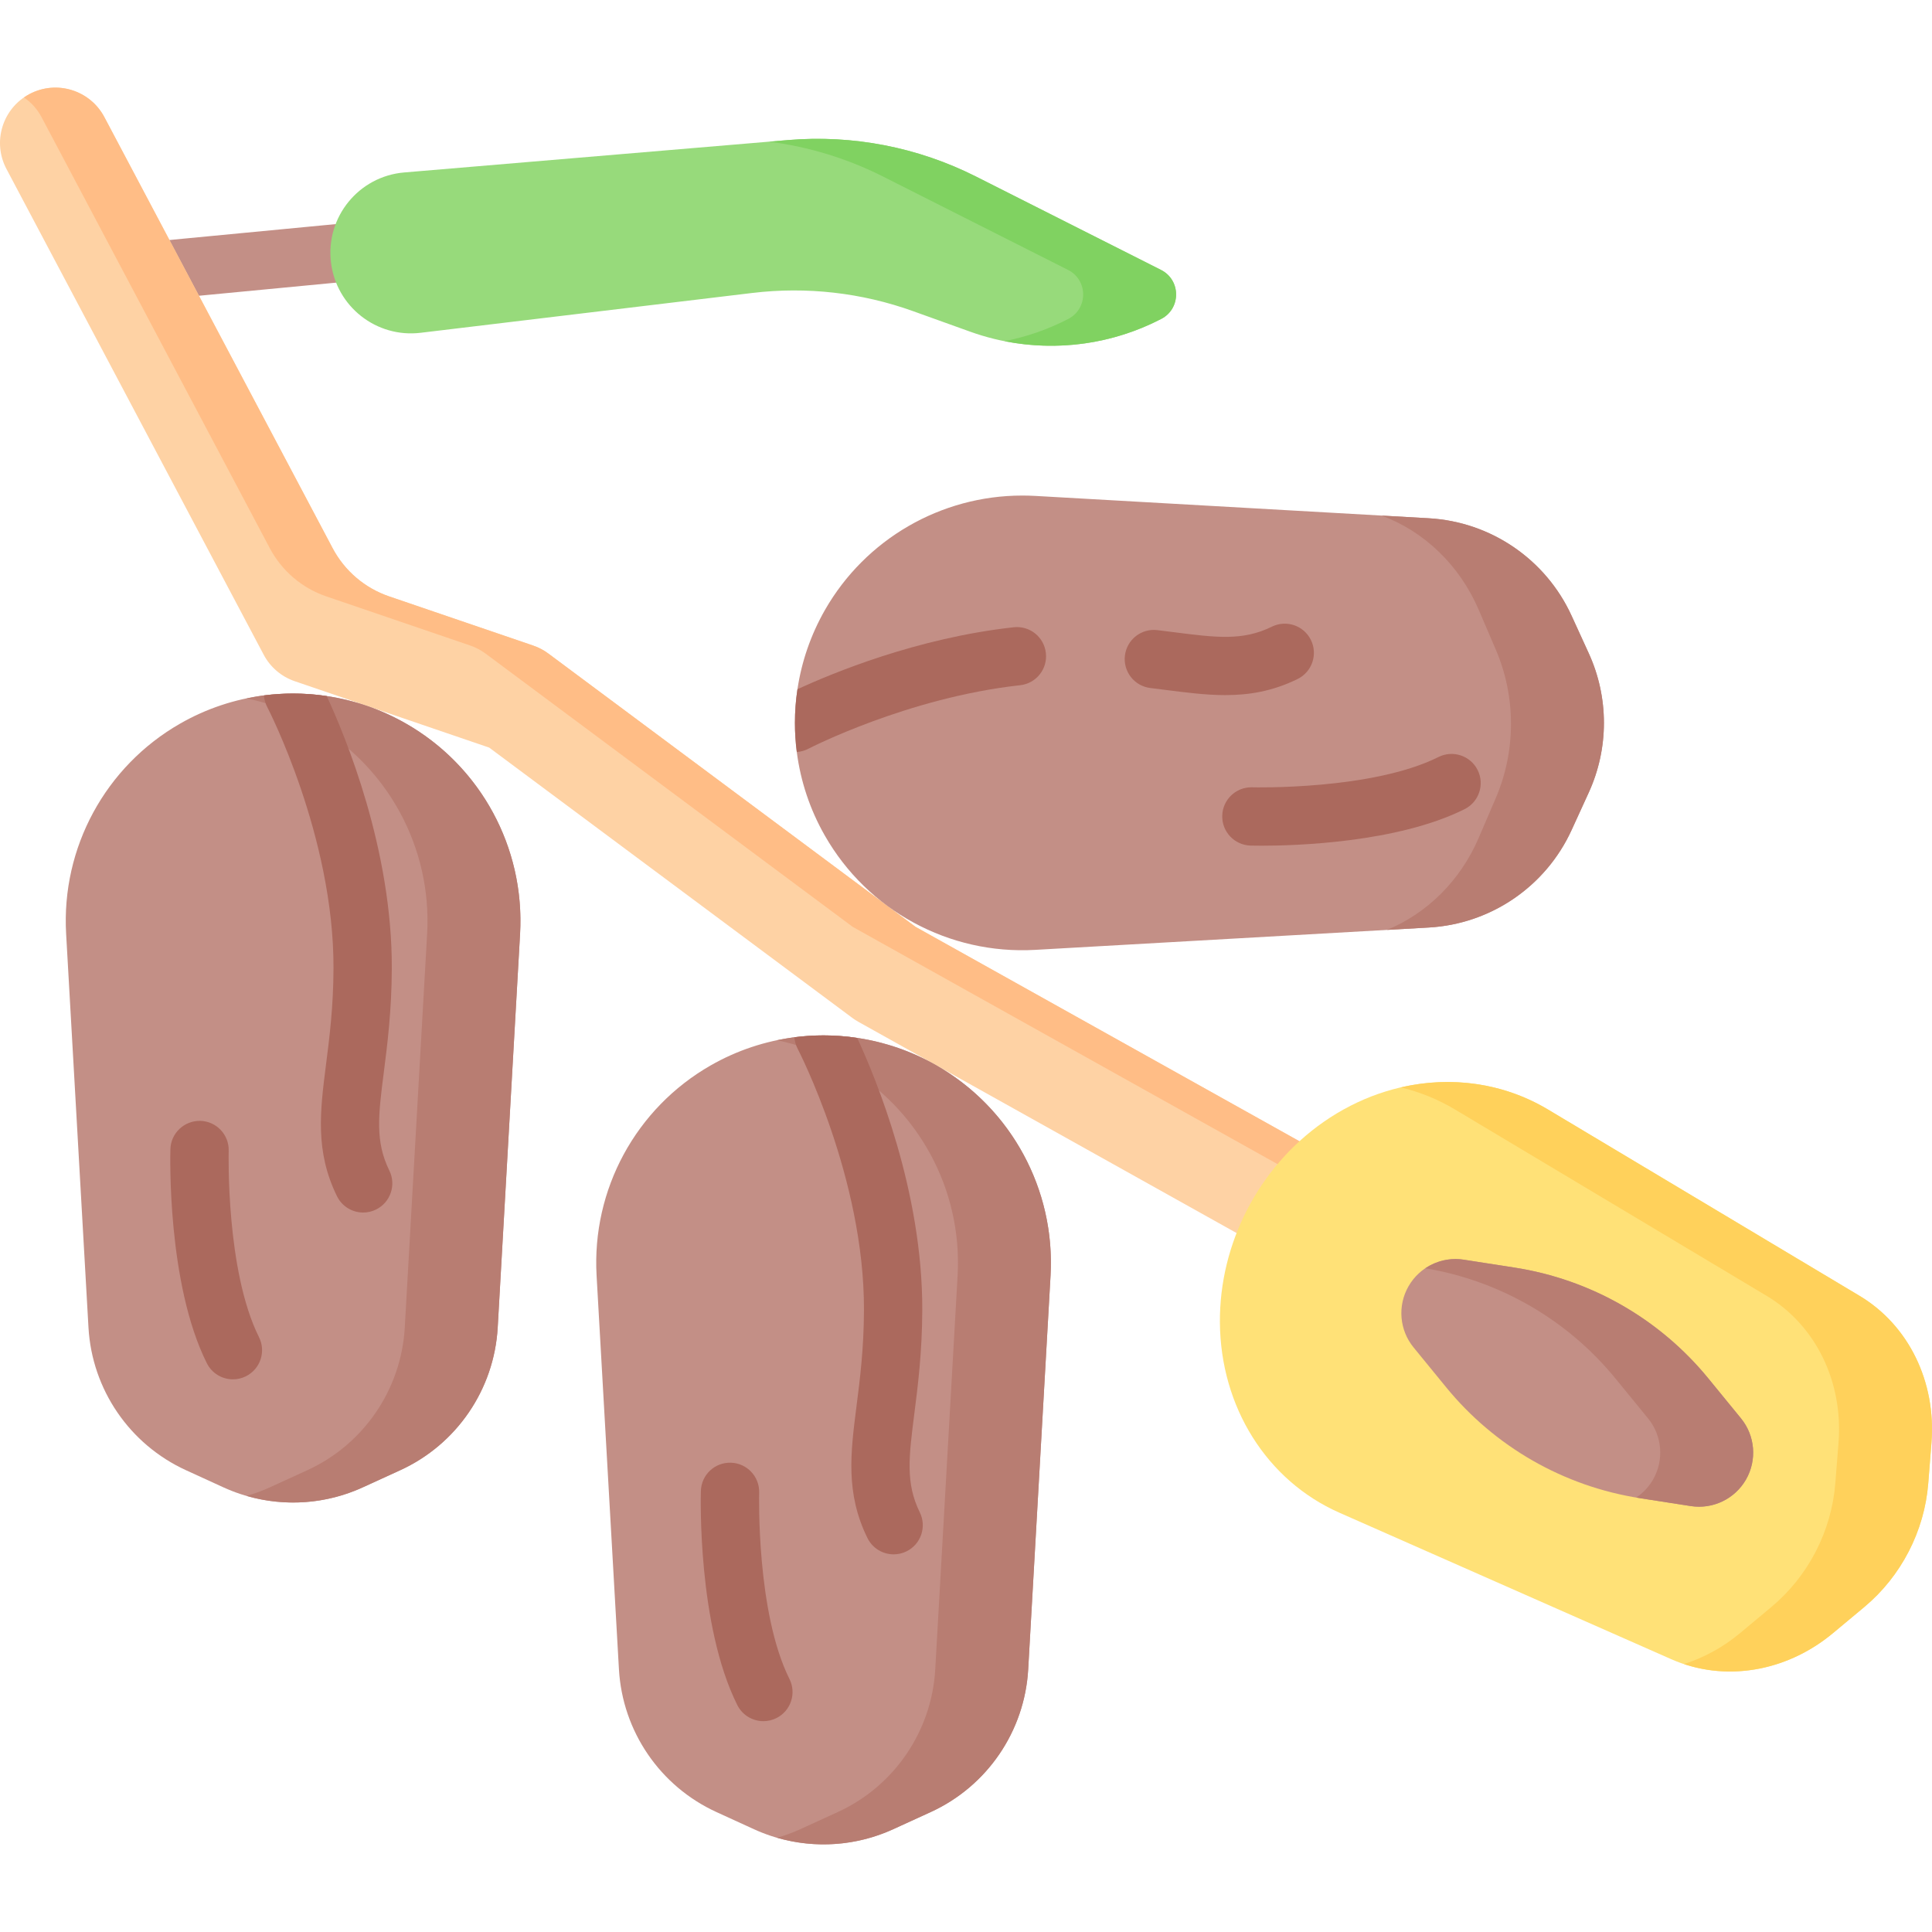 <svg id="Capa_1" enable-background="new 0 0 497 497" height="512" viewBox="0 0 497 497" width="512" xmlns="http://www.w3.org/2000/svg"><g><g><path d="m42.138 76.915c-3.821 0-7.087-2.907-7.457-6.789-.394-4.124 2.631-7.785 6.754-8.178l54.388-5.202c4.124-.402 7.784 2.63 8.178 6.754s-2.631 7.785-6.754 8.178l-54.389 5.202c-.242.024-.482.035-.72.035z" fill="#c38f86"/></g><g><path d="m356.633 337.653c-1.664-.245-3.311-.791-4.867-1.66l-130.963-73.141c-.541-.303-1.063-.64-1.56-1.011l-93.402-69.523-50.016-17.075c-3.433-1.172-6.291-3.609-7.989-6.816l-66.176-124.967c-3.683-6.955-1.03-15.578 5.924-19.261 6.957-3.683 15.579-1.029 19.261 5.924l58.725 110.897c3.088 5.831 8.284 10.265 14.528 12.396l37.063 12.653c1.401.478 2.717 1.171 3.904 2.054l94.446 70.3 129.806 72.495c6.788 3.791 9.632 12.321 6.035 19.214-2.9 5.56-8.904 8.378-14.719 7.521z" fill="#fed2a4"/></g><path d="m365.317 310.919-129.806-72.495-94.446-70.3c-1.187-.883-2.504-1.577-3.904-2.054l-37.063-12.654c-6.244-2.132-11.44-6.565-14.528-12.396l-58.725-110.897c-3.682-6.954-12.305-9.607-19.261-5.924-.495.262-.963.556-1.414.866 1.83 1.26 3.397 2.959 4.509 5.058l58.726 110.897c3.088 5.831 8.284 10.265 14.528 12.396l37.063 12.654c1.401.478 2.717 1.171 3.904 2.054l94.446 70.3 129.806 72.495c6.788 3.791 9.632 12.321 6.035 19.214-1.131 2.168-2.739 3.913-4.619 5.191l1.198.669c1.556.868 3.203 1.415 4.867 1.66 5.815.857 11.82-1.961 14.72-7.52 3.597-6.893.753-15.423-6.036-19.214z" fill="#ffbd86"/><g><path d="m133.88 236.9c0 1.1-.03 2.2-.09 3.31l-5.76 101.28c-.9 15.94-10.56 30.08-25.08 36.72l-9.64 4.41c-11.38 5.2-24.45 5.2-35.83 0l-9.63-4.41c-14.53-6.64-24.19-20.78-25.09-36.72l-5.75-101.28c-1.26-22.14 10.11-43.09 29.37-54.09 6.74-3.86 14.06-6.26 21.52-7.23 2.49-.32 5-.48 7.5-.48 2.89 0 5.79.21 8.65.65 7.06 1.05 13.97 3.41 20.36 7.06 18.3 10.45 29.47 29.88 29.47 50.78z" fill="#c38f86"/></g><path d="m104.415 186.12c-12.588-7.194-27.181-9.344-40.973-6.466 5.908 1.233 11.671 3.384 17.064 6.466 19.255 11.004 30.63 31.952 29.372 54.094l-5.752 101.275c-.906 15.947-10.562 30.082-25.087 36.725l-9.638 4.408c-1.941.888-3.935 1.612-5.958 2.197 9.833 2.842 20.434 2.118 29.868-2.197l9.638-4.408c14.525-6.643 24.181-20.779 25.087-36.725l5.752-101.275c1.256-22.142-10.118-43.09-29.373-54.094z" fill="#b87d72"/><g><path d="m270.34 324.82c0 1.1-.03 2.22-.09 3.33l-5.75 101.28c-.91 15.94-10.57 30.08-25.09 36.72l-9.64 4.41c-11.37 5.2-24.45 5.2-35.82 0l-9.64-4.41c-14.53-6.64-24.18-20.78-25.09-36.72l-5.75-101.28c-1.26-22.14 10.11-43.09 29.37-54.09 6.74-3.86 14.06-6.26 21.52-7.23 2.49-.32 5-.48 7.5-.48 2.89 0 5.78.21 8.65.65 7.06 1.05 13.97 3.4 20.37 7.06 18.28 10.45 29.46 29.87 29.46 50.76z" fill="#c38f86"/></g><path d="m240.877 274.057c-12.588-7.194-27.181-9.344-40.973-6.465 5.909 1.233 11.671 3.384 17.064 6.465 19.255 11.004 30.63 31.952 29.372 54.094l-5.752 101.275c-.906 15.946-10.562 30.082-25.087 36.725l-9.638 4.408c-1.941.888-3.935 1.612-5.958 2.197 9.833 2.842 20.434 2.118 29.868-2.197l9.638-4.408c14.525-6.643 24.181-20.779 25.087-36.725l5.752-101.275c1.256-22.142-10.118-43.09-29.373-54.094z" fill="#b87d72"/><g><path d="m408.7 203.88-4.41 9.63c-6.64 14.53-20.77 24.18-36.72 25.09l-101.28 5.75c-22.14 1.26-43.09-10.11-54.09-29.37-3.86-6.75-6.27-14.07-7.23-21.53-.32-2.49-.48-4.99-.48-7.49 0-2.89.21-5.79.65-8.65 1.05-7.06 3.41-13.97 7.06-20.37 10.45-18.28 29.87-29.46 50.76-29.46 1.1 0 2.22.03 3.33.09l101.28 5.75c15.95.91 30.08 10.57 36.72 25.09l4.41 9.64c5.2 11.37 5.2 24.45 0 35.83z" fill="#c38f86"/></g><path d="m408.702 168.05-4.408-9.638c-6.643-14.525-20.779-24.181-36.725-25.087l-12.13-.689c10.903 4.065 20.001 12.7 24.946 24.216l4.408 10.267c5.202 12.117 5.202 26.046 0 38.163l-4.408 10.267c-4.736 11.032-13.291 19.404-23.586 23.664l10.77-.612c15.947-.906 30.082-10.562 36.725-25.087l4.408-9.638c5.203-11.376 5.203-24.451 0-35.826z" fill="#b87d72"/><g><path d="m496.861 371.156-.824 10.425c-.972 12.304-6.979 23.918-16.458 31.822l-8.031 6.697c-12.104 10.093-28.098 12.692-41.552 6.754l-85.446-37.716c-18.681-8.246-30.584-27.207-30.735-48.964-.141-20.317 9.999-39.924 26.661-51.55 17.842-12.45 40.195-13.695 57.721-3.215l80.161 47.935c12.622 7.547 19.744 22.101 18.503 37.812z" fill="#ffe177"/></g><path d="m478.358 333.343-80.161-47.935c-11.433-6.836-24.919-8.68-37.867-5.682 4.858 1.161 9.56 3.052 13.958 5.682l80.161 47.935c12.622 7.548 19.743 22.102 18.502 37.813l-.824 10.425c-.972 12.304-6.979 23.918-16.458 31.822l-8.031 6.697c-4.4 3.669-9.317 6.334-14.437 7.972 12.731 4.249 27.189 1.331 38.346-7.972l8.031-6.697c9.479-7.904 15.486-19.518 16.458-31.822l.823-10.425c1.243-15.711-5.879-30.265-18.501-37.813z" fill="#ffd15b"/><path d="m85.14 67.496c-1.4-11.655 7.146-22.146 18.843-23.133l98.731-8.333c16.671-1.407 33.405 1.839 48.34 9.377l47.604 24.025c5.154 2.601 5.195 9.946.071 12.605-15.212 7.893-33.026 9.084-49.153 3.287l-14.677-5.276c-13.236-4.758-27.4-6.363-41.366-4.685l-85.335 10.247c-11.369 1.366-21.693-6.744-23.058-18.114z" fill="#97da7b"/><g><path d="m298.658 69.433-47.604-24.025c-14.935-7.538-31.67-10.784-48.34-9.377l-4.871.411c10.161 1.296 20.075 4.309 29.302 8.966l47.604 24.025c5.154 2.601 5.195 9.946.071 12.605-5.221 2.709-10.752 4.609-16.413 5.727 13.614 2.704 27.843.748 40.322-5.727 5.124-2.66 5.083-10.004-.071-12.605z" fill="#80d261"/></g><path d="m449.161 380.591c-2.865 5.006-8.521 7.727-14.22 6.841l-13.095-2.035c-19.555-3.039-37.298-13.194-49.823-28.516l-8.387-10.26c-3.651-4.466-4.169-10.72-1.304-15.726 2.865-5.006 8.521-7.727 14.22-6.841l13.095 2.035c19.555 3.039 37.298 13.194 49.823 28.516l8.387 10.26c3.651 4.466 4.17 10.72 1.304 15.726z" fill="#c38f86"/><path d="m447.857 364.865-8.387-10.26c-12.525-15.322-30.268-25.477-49.823-28.516l-13.095-2.035c-3.534-.549-7.05.291-9.895 2.2 19.19 3.211 36.576 13.271 48.904 28.351l8.387 10.26c3.65 4.466 4.169 10.72 1.304 15.726-1.088 1.902-2.581 3.472-4.325 4.641.307.051.611.117.919.165l13.095 2.035c5.699.886 11.355-1.835 14.22-6.841s2.347-11.26-1.304-15.726z" fill="#b87d72"/><g><path d="m96.73 311.15c-1.06.52-2.19.77-3.3.77-2.77 0-5.44-1.54-6.74-4.2-5.67-11.54-4.35-21.87-2.83-33.83.89-6.96 1.9-14.84 1.93-24.81.12-33.96-16.87-66.87-17.04-67.19-.5-.96-.78-1.98-.85-3 2.49-.32 5-.48 7.5-.48 2.89 0 5.79.21 8.65.65 4.88 10.51 16.85 39.45 16.74 70.08-.04 10.89-1.15 19.63-2.05 26.65-1.42 11.11-2.27 17.82 1.41 25.32 1.83 3.71.3 8.21-3.42 10.04z" fill="#ab695d"/></g><g><path d="m59.922 354.829c-2.751 0-5.4-1.52-6.714-4.148-10.262-20.522-9.412-53.666-9.371-55.067.122-4.139 3.578-7.37 7.718-7.276 4.14.122 7.397 3.576 7.276 7.716-.012.423-.755 30.823 7.793 47.921 1.853 3.704.351 8.209-3.354 10.062-1.077.536-2.221.792-3.348.792z" fill="#ab695d"/></g><g><path d="m233.19 399.08c-1.06.53-2.19.77-3.3.77-2.77 0-5.43-1.54-6.74-4.19-5.67-11.54-4.35-21.87-2.83-33.83.89-6.96 1.9-14.84 1.93-24.81.13-33.97-16.87-66.87-17.04-67.2-.5-.96-.78-1.98-.85-2.99 2.49-.32 5-.48 7.5-.48 2.89 0 5.78.21 8.65.65 4.88 10.51 16.85 39.45 16.74 70.07-.04 10.89-1.15 19.63-2.05 26.65-1.41 11.12-2.27 17.83 1.41 25.32 1.83 3.72.3 8.22-3.42 10.04z" fill="#ab695d"/></g><g><path d="m196.384 442.765c-2.751 0-5.4-1.52-6.714-4.148-10.262-20.522-9.412-53.665-9.371-55.066.122-4.14 3.537-7.392 7.718-7.276 4.14.122 7.396 3.576 7.276 7.716-.011.394-.759 30.814 7.793 47.92 1.853 3.704.351 8.209-3.354 10.062-1.077.536-2.221.792-3.348.792z" fill="#ab695d"/></g><g><path d="m315.211 178.813c-4.926 0-9.925-.638-15.246-1.316-1.305-.167-2.65-.339-4.045-.508-4.111-.5-7.04-4.238-6.54-8.351.501-4.113 4.243-7.037 8.351-6.54 1.424.173 2.8.349 4.132.519 11.119 1.419 17.829 2.275 25.326-1.409 3.718-1.825 8.212-.292 10.039 3.424 1.826 3.717.294 8.212-3.424 10.039-6.408 3.148-12.444 4.142-18.593 4.142z" fill="#ab695d"/></g><g><path d="m262.42 176.27c-28.94 3.19-54.21 16.21-54.46 16.34-.95.5-1.97.77-2.99.84-.32-2.49-.48-4.99-.48-7.49 0-2.89.21-5.79.65-8.65 8.83-4.09 30.69-13.2 55.64-15.95 4.14-.45 7.82 2.52 8.27 6.64.46 4.11-2.51 7.82-6.63 8.27z" fill="#ab695d"/></g><g><path d="m324.546 217.555c-1.624 0-2.632-.027-2.853-.033-4.14-.122-7.397-3.577-7.276-7.718.12-4.064 3.453-7.279 7.493-7.279.074 0 .148.001.223.003.416.016 30.822.755 47.92-7.793 3.704-1.85 8.211-.351 10.062 3.354 1.853 3.704.351 8.209-3.354 10.062-17.289 8.644-43.535 9.404-52.215 9.404z" fill="#ab695d"/></g></g></svg>